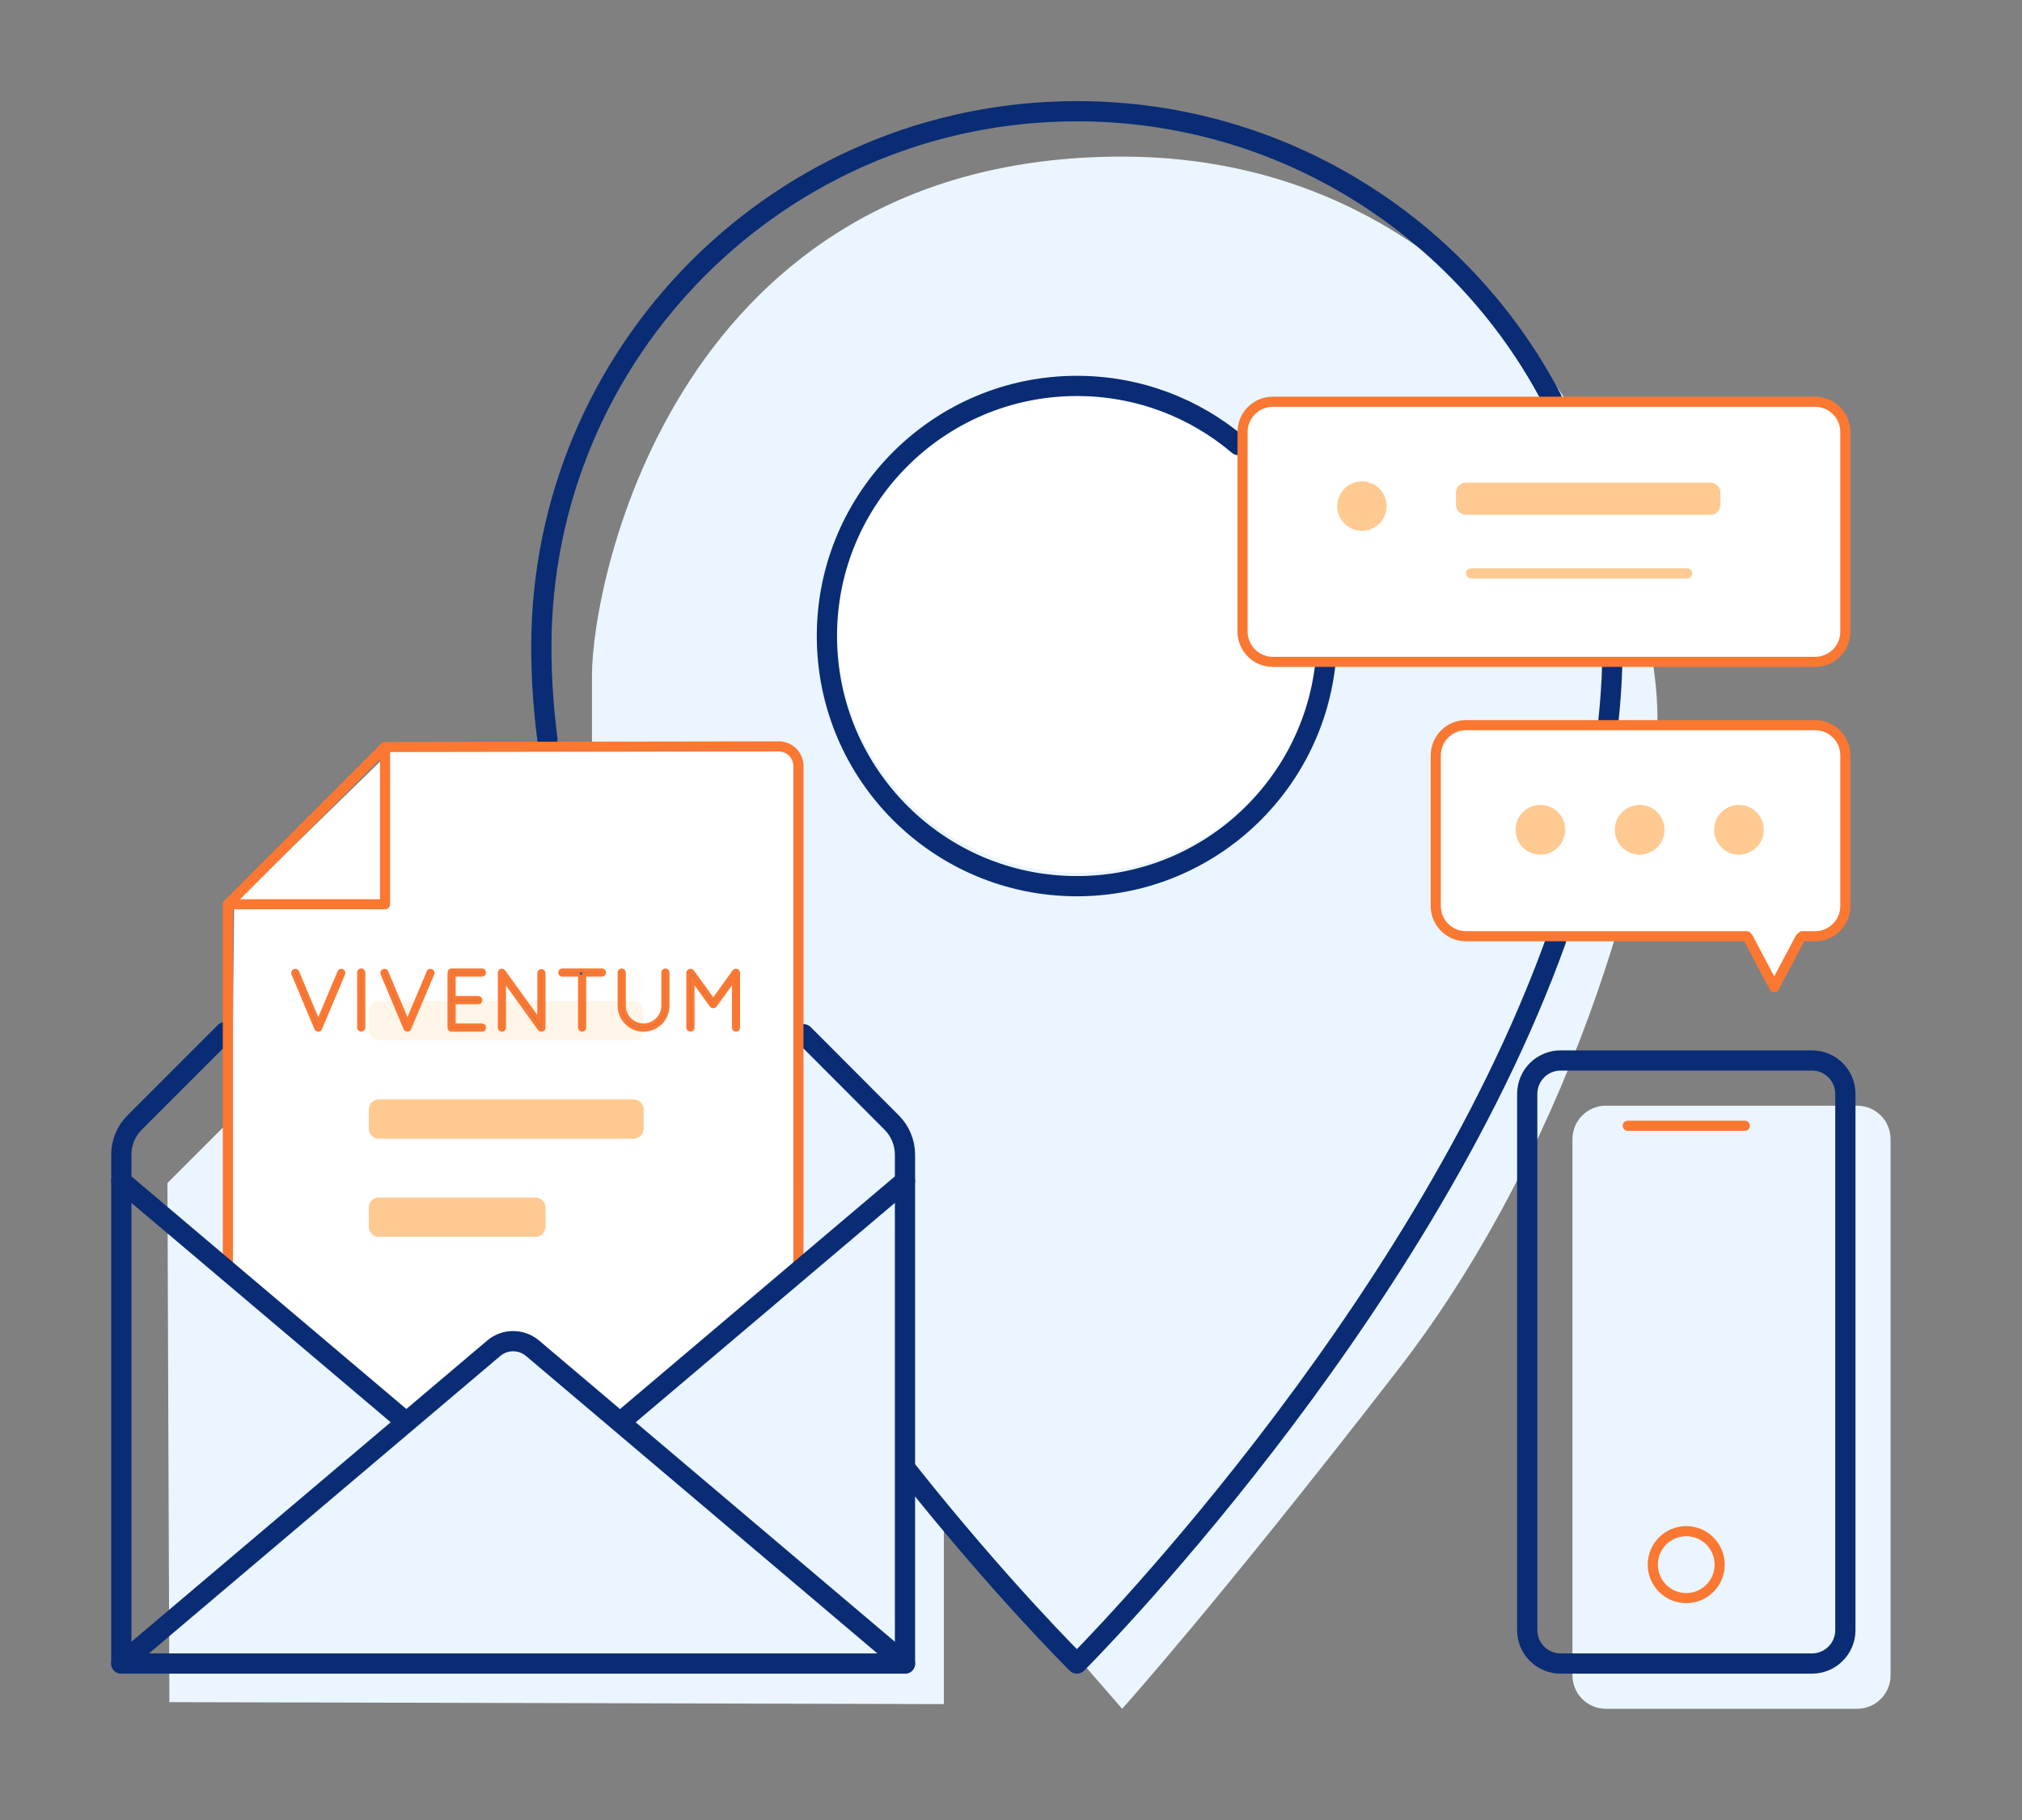 <svg width="200" height="180" viewBox="0 0 200 180" fill="none" xmlns="http://www.w3.org/2000/svg">
<rect x="0" y="0" width="200" height="180" fill="#808080" stroke="none"/>
<path d="M155.533 140.251V112.665C155.533 110.831 157.009 109.355 158.842 109.355H183.691C185.524 109.355 187 110.831 187 112.665V165.69C187 167.524 185.524 169 183.691 169H158.842C157.009 169 155.533 167.524 155.533 165.69V151.554V140.251Z" fill="#EBF5FF"/>
<path d="M93.359 168.537L16.755 168.343L16.561 117.004L54.081 79.472L58.552 79.279C58.552 79.279 58.552 73.448 58.552 66.828C58.552 57.299 66.975 15.488 110.978 15.488C144.1 15.488 157.128 43.492 157.128 43.492C157.128 43.492 163.94 60.222 163.94 70.913C163.94 81.605 156.353 112.143 138.271 135.479C120.19 158.815 110.993 169 110.993 169L93.359 148.705V168.537Z" fill="#EBF5FF"/>
<ellipse cx="106.655" cy="62.444" rx="23.85" ry="23.858" fill="white"/>
<path d="M151.061 135.777V108.191C151.061 106.357 152.537 104.881 154.37 104.881H179.219C181.052 104.881 182.528 106.357 182.528 108.191V161.216C182.528 163.05 181.052 164.526 179.219 164.526H154.37C152.537 164.526 151.061 163.05 151.061 161.216V147.08V135.777Z" stroke="#092C75" stroke-width="2" stroke-miterlimit="10" stroke-linecap="round" stroke-linejoin="round"/>
<path d="M172.585 111.338H161.003H172.585Z" stroke="#FA7832" stroke-miterlimit="10" stroke-linecap="round" stroke-linejoin="round"/>
<path d="M166.787 158.054C168.615 158.054 170.096 156.572 170.096 154.744C170.096 152.916 168.615 151.434 166.787 151.434C164.96 151.434 163.478 152.916 163.478 154.744C163.478 156.572 164.96 158.054 166.787 158.054Z" stroke="#FA7832" stroke-miterlimit="10" stroke-linecap="round" stroke-linejoin="round"/>
<path d="M153.476 39.421C144.621 22.526 126.913 11 106.521 11C77.26 11 53.544 34.724 53.544 63.995C53.544 67.022 53.753 70.049 54.14 73.09" stroke="#092C75" stroke-width="2" stroke-miterlimit="10" stroke-linecap="round" stroke-linejoin="round"/>
<path d="M159.066 71.54C159.275 69.586 159.424 67.633 159.468 65.694" stroke="#092C75" stroke-width="2" stroke-miterlimit="10" stroke-linecap="round" stroke-linejoin="round"/>
<path d="M89.558 145.216C98.963 157.086 106.521 164.526 106.521 164.526C106.521 164.526 140.284 130.842 153.908 92.997" stroke="#092C75" stroke-width="2" stroke-miterlimit="10" stroke-linecap="round" stroke-linejoin="round"/>
<path d="M122.486 44.013C118.178 40.36 112.603 38.168 106.521 38.168C92.867 38.168 81.791 49.247 81.791 62.906C81.791 76.564 92.867 87.644 106.521 87.644C119.176 87.644 129.611 78.13 131.072 65.858" stroke="#092C75" stroke-width="2" stroke-miterlimit="10" stroke-linecap="round" stroke-linejoin="round"/>
<path d="M79.481 102.286L88.201 111.024C89.036 111.859 89.513 113.008 89.513 114.186V164.526H12V114.186C12 112.993 12.477 111.859 13.312 111.024L22.256 102.078" stroke="#092C75" stroke-width="2" stroke-miterlimit="10" stroke-linecap="round" stroke-linejoin="round"/>
<path d="M22.777 125.951L23.165 89.389L39.115 73.836C39.115 73.836 73.921 74.03 75.471 74.03C77.021 74.03 78.78 74.612 78.78 77.341C78.78 80.069 78.393 125.37 78.393 125.37L62.055 139.759L59.924 139.371C59.924 139.371 53.931 134.108 53.32 133.735C52.694 133.362 50.205 132.393 48.848 133.362C47.492 134.331 40.68 139.774 40.68 139.774L36.983 138.029L22.777 125.951Z" fill="white"/>
<path opacity="0.1" d="M62.665 99.006H37.476C36.924 99.006 36.476 99.454 36.476 100.006V101.898C36.476 102.45 36.924 102.898 37.476 102.898H62.665C63.217 102.898 63.665 102.45 63.665 101.898V100.006C63.665 99.454 63.217 99.006 62.665 99.006Z" fill="#FF9626"/>
<path opacity="0.5" d="M62.665 108.729H37.476C36.924 108.729 36.476 109.176 36.476 109.729V111.62C36.476 112.173 36.924 112.62 37.476 112.62H62.665C63.217 112.62 63.665 112.173 63.665 111.62V109.729C63.665 109.176 63.217 108.729 62.665 108.729Z" fill="#FF9626"/>
<path opacity="0.5" d="M52.961 118.436H37.476C36.924 118.436 36.476 118.883 36.476 119.436V121.327C36.476 121.88 36.924 122.327 37.476 122.327H52.961C53.513 122.327 53.961 121.88 53.961 121.327V119.436C53.961 118.883 53.513 118.436 52.961 118.436Z" fill="#FF9626"/>
<path d="M89.513 164.527L52.679 133.347C51.561 132.408 49.937 132.408 48.834 133.347L12 164.527" stroke="#092C75" stroke-width="2" stroke-miterlimit="10" stroke-linecap="round" stroke-linejoin="round"/>
<path d="M179.547 65.456H125.884C124.244 65.456 122.903 64.114 122.903 62.474V42.716C122.903 41.076 124.244 39.734 125.884 39.734H179.547C181.186 39.734 182.528 41.076 182.528 42.716V62.474C182.528 64.129 181.186 65.456 179.547 65.456Z" fill="white"/>
<path d="M172.764 92.594H144.994C143.354 92.594 142.013 91.252 142.013 89.612V74.701C142.013 73.061 143.354 71.719 144.994 71.719H179.547C181.186 71.719 182.528 73.061 182.528 74.701V89.612C182.528 91.252 181.186 92.594 179.547 92.594H178.265L178.056 92.788L175.492 97.635L172.928 92.788L172.764 92.594Z" fill="white"/>
<path d="M179.547 65.456H125.884C124.244 65.456 122.903 64.114 122.903 62.474V42.716C122.903 41.076 124.244 39.734 125.884 39.734H179.547C181.186 39.734 182.528 41.076 182.528 42.716V62.474C182.528 64.129 181.186 65.456 179.547 65.456Z" stroke="#FA7832" stroke-miterlimit="10" stroke-linecap="round" stroke-linejoin="round"/>
<path opacity="0.5" d="M169.17 47.727H145.01C144.458 47.727 144.01 48.174 144.01 48.727V49.918C144.01 50.47 144.458 50.918 145.01 50.918H169.17C169.723 50.918 170.17 50.47 170.17 49.918V48.727C170.17 48.174 169.723 47.727 169.17 47.727Z" fill="#FF9626"/>
<path opacity="0.5" d="M166.876 56.703H145.501H166.876Z" stroke="#FF9626" stroke-miterlimit="10" stroke-linecap="round" stroke-linejoin="round"/>
<path opacity="0.5" d="M134.709 52.498C136.059 52.498 137.153 51.404 137.153 50.053C137.153 48.702 136.059 47.607 134.709 47.607C133.358 47.607 132.264 48.702 132.264 50.053C132.264 51.404 133.358 52.498 134.709 52.498Z" fill="#FF9626"/>
<g opacity="0.5">
<path d="M152.358 84.527C153.716 84.527 154.817 83.426 154.817 82.067C154.817 80.708 153.716 79.606 152.358 79.606C150.999 79.606 149.898 80.708 149.898 82.067C149.898 83.426 150.999 84.527 152.358 84.527Z" fill="#FF9626"/>
<path d="M162.181 84.527C163.539 84.527 164.64 83.426 164.64 82.067C164.64 80.708 163.539 79.606 162.181 79.606C160.823 79.606 159.721 80.708 159.721 82.067C159.721 83.426 160.823 84.527 162.181 84.527Z" fill="#FF9626"/>
<path d="M172.004 84.527C173.363 84.527 174.464 83.426 174.464 82.067C174.464 80.708 173.363 79.606 172.004 79.606C170.646 79.606 169.545 80.708 169.545 82.067C169.545 83.426 170.646 84.527 172.004 84.527Z" fill="#FF9626"/>
</g>
<path d="M172.764 92.594H144.994C143.354 92.594 142.013 91.252 142.013 89.612V74.701C142.013 73.061 143.354 71.719 144.994 71.719H179.547C181.186 71.719 182.528 73.061 182.528 74.701V89.612C182.528 91.252 181.186 92.594 179.547 92.594H178.265L178.056 92.788L175.492 97.635L172.928 92.788L172.764 92.594Z" stroke="#FA7832" stroke-miterlimit="10" stroke-linecap="round" stroke-linejoin="round"/>
<path d="M78.974 125.369V75.76C78.974 74.686 78.109 73.821 77.036 73.821L38.086 73.881L22.539 89.433V125.34" stroke="#FA7832" stroke-miterlimit="10" stroke-linecap="round" stroke-linejoin="round"/>
<path d="M38.086 73.881V89.433H22.539" stroke="#FA7832" stroke-miterlimit="10" stroke-linecap="round" stroke-linejoin="round"/>
<path d="M61.608 140.429L89.513 116.81" stroke="#092C75" stroke-width="2" stroke-miterlimit="10" stroke-linecap="round" stroke-linejoin="round"/>
<path d="M12 116.81L40.009 140.504" stroke="#092C75" stroke-width="2" stroke-miterlimit="10" stroke-linecap="round" stroke-linejoin="round"/>
<path d="M31.298 101.717C31.289 101.717 31.289 101.708 31.289 101.701L31.28 101.692L29.015 96.3C28.973 96.2 29.023 96.074 29.124 96.033C29.224 95.983 29.35 96.033 29.391 96.133L31.481 101.116L33.579 96.133C33.613 96.033 33.737 95.983 33.837 96.033C33.938 96.074 33.988 96.2 33.945 96.3L31.682 101.651C31.673 101.726 31.631 101.793 31.565 101.818H31.556C31.531 101.827 31.506 101.834 31.481 101.834C31.456 101.834 31.421 101.834 31.405 101.825C31.396 101.825 31.396 101.816 31.396 101.816C31.348 101.8 31.314 101.768 31.298 101.717Z" fill="#0E43B2" stroke="#FA7832" stroke-width="0.4"/>
<path d="M35.523 96.175C35.523 96.065 35.614 95.974 35.724 95.974C35.84 95.974 35.932 96.065 35.932 96.175L35.937 101.635C35.937 101.744 35.846 101.836 35.729 101.836C35.62 101.836 35.528 101.744 35.528 101.635L35.523 96.175Z" fill="#0E43B2" stroke="#FA7832" stroke-width="0.4"/>
<path d="M40.116 101.717C40.107 101.717 40.107 101.708 40.107 101.701L40.098 101.692L37.834 96.3C37.793 96.2 37.843 96.074 37.944 96.033C38.044 95.983 38.17 96.033 38.211 96.133L40.301 101.116L42.399 96.133C42.433 96.033 42.557 95.983 42.657 96.033C42.758 96.074 42.808 96.2 42.765 96.3L40.5 101.651C40.491 101.726 40.45 101.793 40.383 101.818H40.374C40.349 101.827 40.324 101.834 40.299 101.834C40.274 101.834 40.24 101.834 40.224 101.825C40.215 101.825 40.215 101.816 40.215 101.816C40.166 101.8 40.132 101.768 40.116 101.717Z" fill="#0E43B2" stroke="#FA7832" stroke-width="0.4"/>
<path d="M44.463 96.184C44.463 96.074 44.555 95.983 44.664 95.983H44.68H47.672C47.789 95.983 47.873 96.074 47.873 96.184C47.873 96.301 47.789 96.392 47.672 96.392H44.872V98.707H47.322C47.43 98.707 47.523 98.799 47.523 98.916C47.523 99.025 47.432 99.117 47.322 99.117H44.872V101.423H47.672C47.789 101.423 47.873 101.515 47.873 101.633C47.873 101.743 47.789 101.834 47.672 101.834H44.689H44.664H44.648C44.547 101.825 44.465 101.743 44.465 101.633V96.184H44.463Z" fill="#0E43B2" stroke="#FA7832" stroke-width="0.4"/>
<path d="M49.846 96.844V101.635C49.846 101.744 49.754 101.836 49.645 101.836C49.535 101.836 49.444 101.744 49.444 101.635V96.266C49.419 96.182 49.444 96.099 49.519 96.04C49.611 95.981 49.745 95.999 49.803 96.09L53.348 101.005V96.243C53.348 96.133 53.439 96.042 53.549 96.042C53.665 96.042 53.757 96.133 53.757 96.243V101.635C53.757 101.744 53.665 101.836 53.549 101.836C53.482 101.836 53.432 101.811 53.391 101.76C53.382 101.751 53.366 101.744 53.357 101.726L49.846 96.844Z" fill="#0E43B2" stroke="#FA7832" stroke-width="0.4"/>
<path d="M57.377 96.392H55.613C55.503 96.392 55.412 96.301 55.412 96.184C55.412 96.074 55.503 95.983 55.613 95.983H59.542C59.651 95.983 59.743 96.074 59.743 96.184C59.743 96.301 59.651 96.392 59.542 96.392H57.778V101.633C57.778 101.743 57.686 101.834 57.577 101.834C57.467 101.834 57.376 101.743 57.376 101.633V96.392H57.377Z" fill="#0E43B2" stroke="#FA7832" stroke-width="0.4"/>
<path d="M61.29 96.184C61.29 96.074 61.382 95.983 61.491 95.983C61.608 95.983 61.699 96.074 61.699 96.184V99.469C61.699 100.547 62.577 101.416 63.647 101.425C64.733 101.416 65.61 100.547 65.61 99.469V96.184C65.61 96.074 65.702 95.983 65.811 95.983C65.928 95.983 66.021 96.074 66.021 96.184V99.469C66.021 100.772 64.961 101.834 63.647 101.834C62.351 101.834 61.29 100.773 61.29 99.469V96.184Z" fill="#0E43B2" stroke="#FA7832" stroke-width="0.4"/>
<path d="M72.968 96.108C72.951 96.083 72.933 96.067 72.908 96.042C72.817 95.983 72.682 96.001 72.625 96.092L70.552 98.975L68.47 96.09C68.403 95.999 68.278 95.981 68.186 96.04C68.177 96.049 68.17 96.049 68.17 96.056C68.12 96.09 68.085 96.148 68.085 96.214V101.631C68.085 101.741 68.177 101.832 68.294 101.832C68.403 101.832 68.495 101.741 68.495 101.631V96.828L70.367 99.42C70.408 99.486 70.467 99.511 70.543 99.511H70.559C70.618 99.511 70.684 99.486 70.726 99.42L72.598 96.821V101.635C72.598 101.744 72.682 101.836 72.799 101.836C72.908 101.836 73 101.744 73 101.635V96.218C73.002 96.184 72.986 96.142 72.968 96.108Z" fill="#0E43B2" stroke="#FA7832" stroke-width="0.4"/>
</svg>
